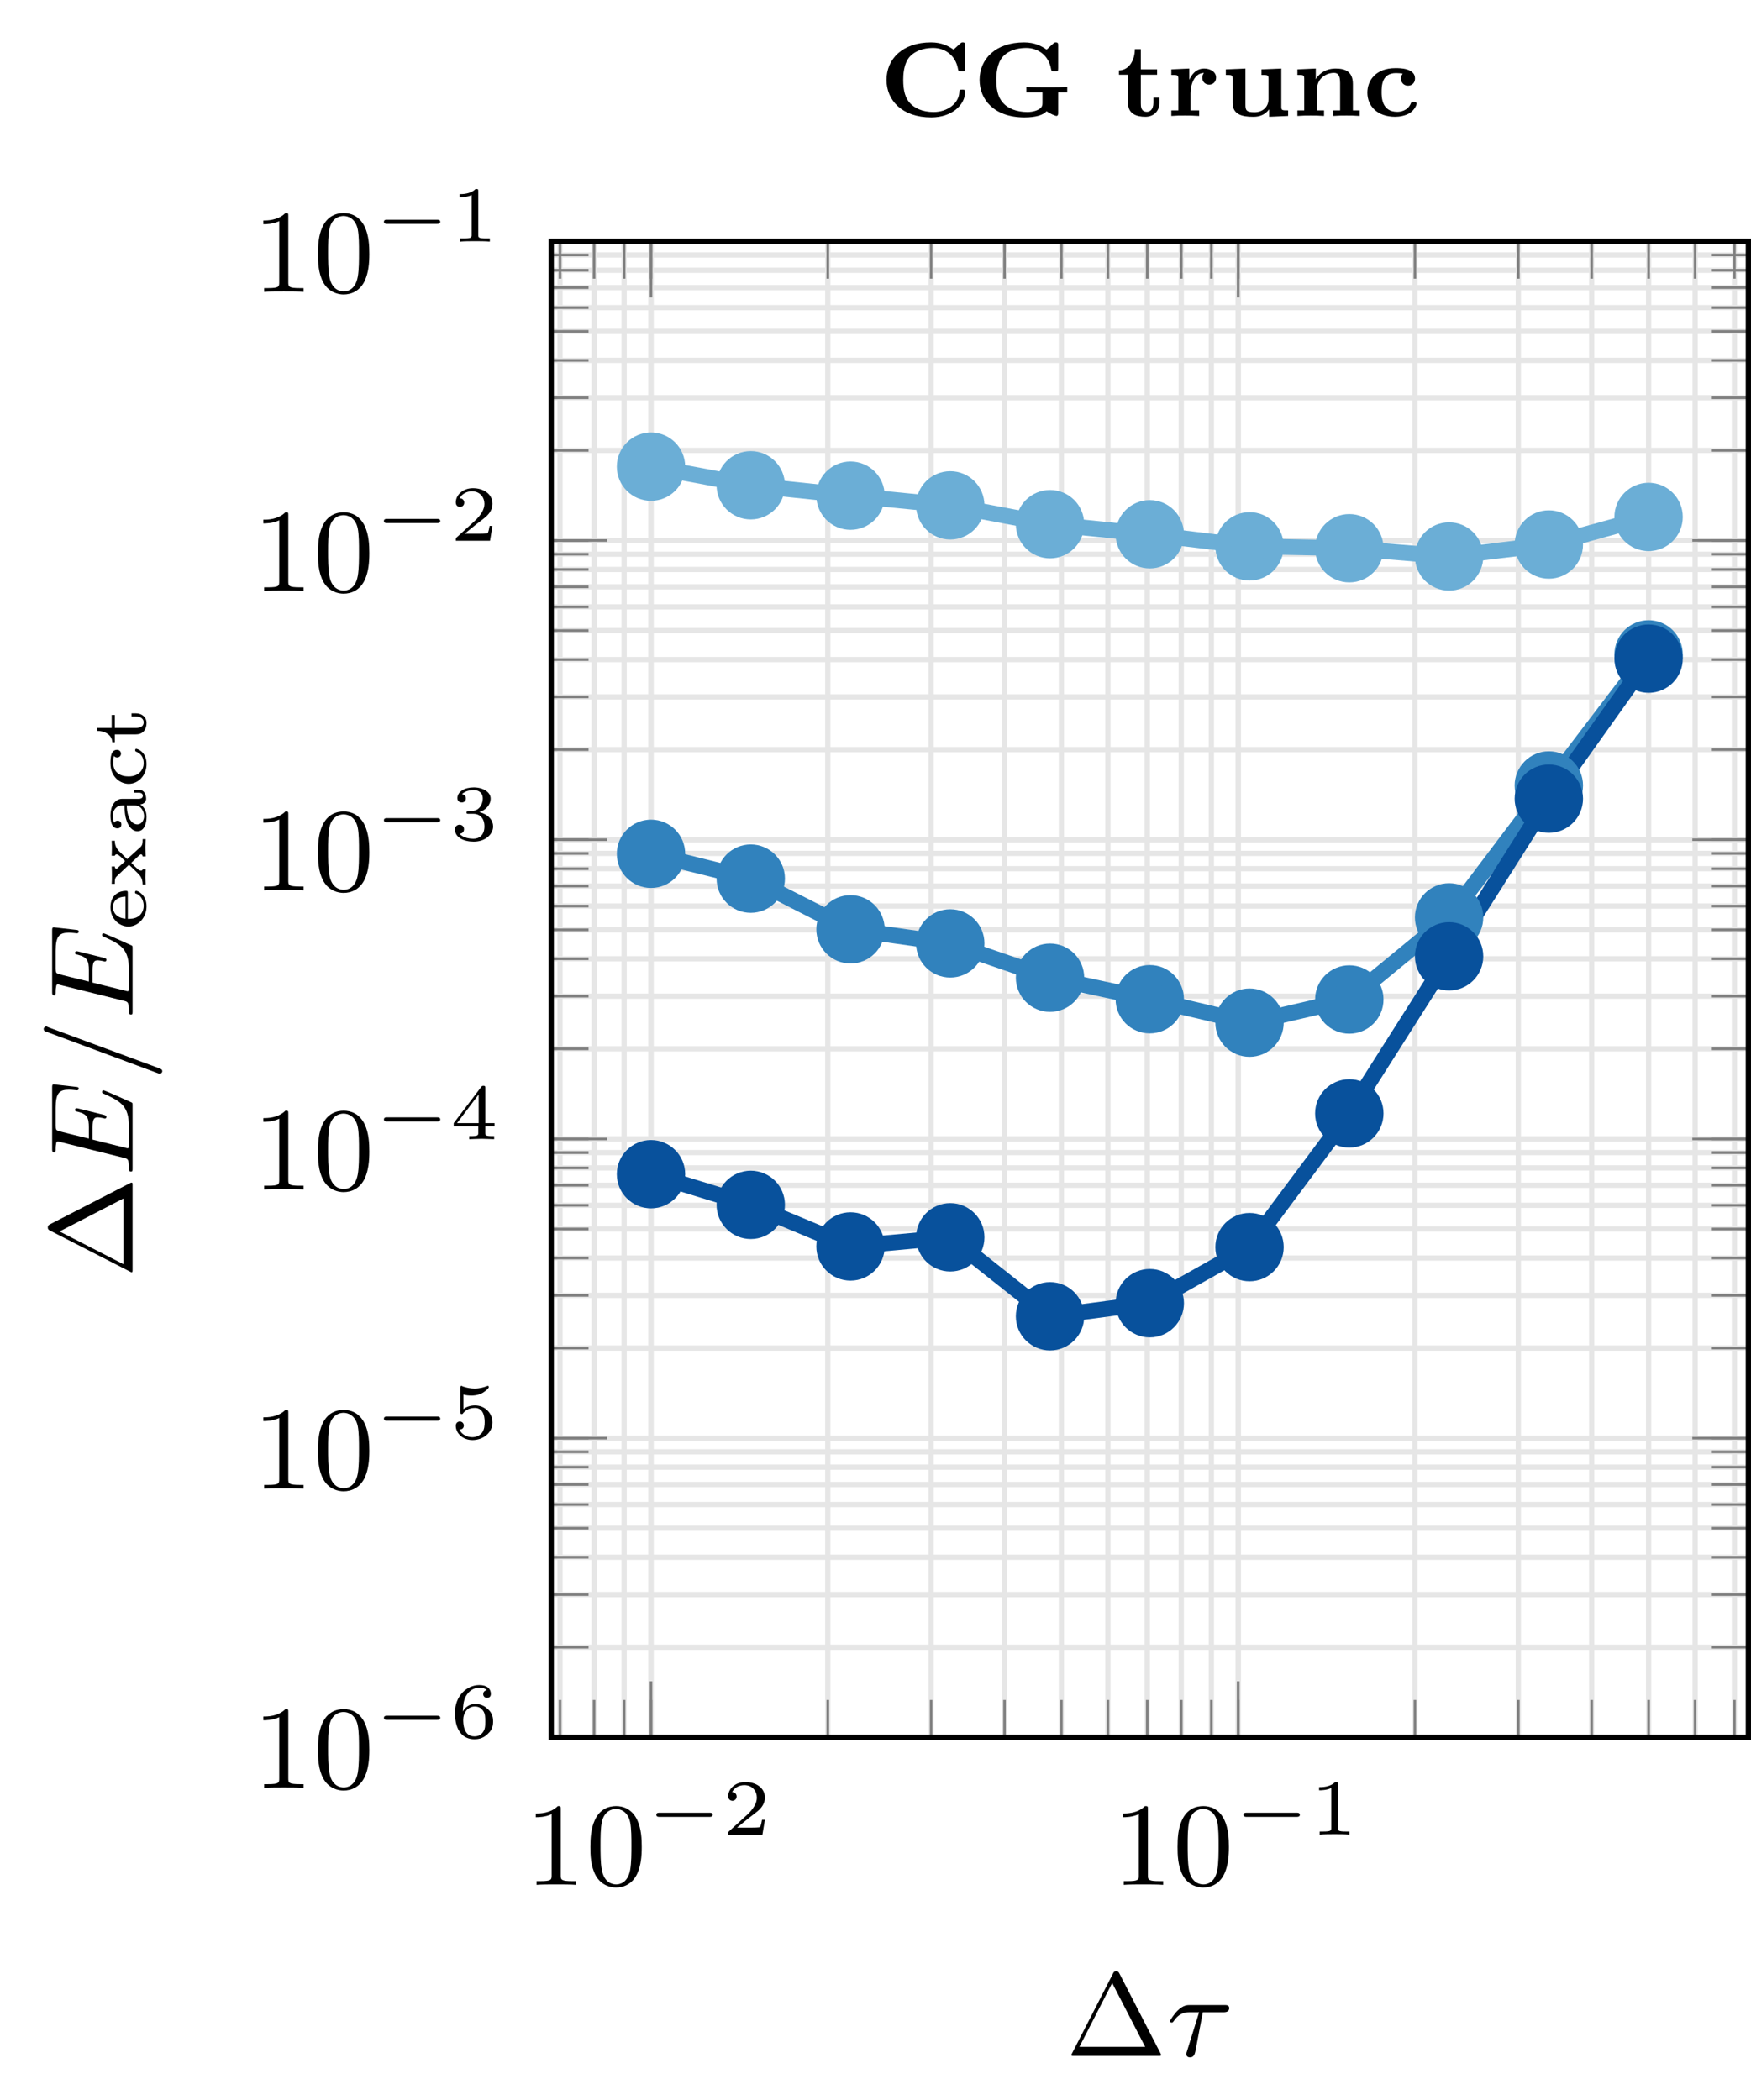 <?xml version="1.0" encoding="UTF-8"?>
<svg xmlns="http://www.w3.org/2000/svg" xmlns:xlink="http://www.w3.org/1999/xlink" width="132.677pt" height="159.142pt" viewBox="0 0 132.677 159.142" version="1.1">
<defs>
<g>
<symbol overflow="visible" id="glyph0-0">
<path style="stroke:none;" d=""/>
</symbol>
<symbol overflow="visible" id="glyph0-1">
<path style="stroke:none;" d="M 2.719 -5.734 C 2.719 -5.953 2.719 -5.969 2.5 -5.969 C 1.938 -5.406 1.109 -5.406 0.828 -5.406 L 0.828 -5.125 C 1 -5.125 1.547 -5.125 2.031 -5.359 L 2.031 -0.719 C 2.031 -0.391 2.016 -0.281 1.172 -0.281 L 0.891 -0.281 L 0.891 0 C 1.203 -0.031 2.016 -0.031 2.375 -0.031 C 2.75 -0.031 3.547 -0.031 3.875 0 L 3.875 -0.281 L 3.594 -0.281 C 2.75 -0.281 2.719 -0.391 2.719 -0.719 Z M 2.719 -5.734 "/>
</symbol>
<symbol overflow="visible" id="glyph0-2">
<path style="stroke:none;" d="M 4.25 -2.875 C 4.25 -3.469 4.219 -4.25 3.906 -4.922 C 3.5 -5.766 2.828 -5.969 2.312 -5.969 C 1.766 -5.969 1.078 -5.766 0.688 -4.891 C 0.406 -4.281 0.359 -3.547 0.359 -2.875 C 0.359 -2.281 0.375 -1.422 0.766 -0.703 C 1.188 0.047 1.891 0.203 2.297 0.203 C 2.875 0.203 3.547 -0.047 3.922 -0.875 C 4.188 -1.484 4.25 -2.156 4.25 -2.875 Z M 2.312 -0.031 C 2.031 -0.031 1.391 -0.156 1.219 -1.172 C 1.125 -1.688 1.125 -2.469 1.125 -2.984 C 1.125 -3.594 1.125 -4.297 1.234 -4.797 C 1.422 -5.594 1.984 -5.75 2.297 -5.75 C 2.641 -5.75 3.203 -5.562 3.375 -4.734 C 3.469 -4.25 3.469 -3.547 3.469 -2.984 C 3.469 -2.422 3.469 -1.672 3.375 -1.141 C 3.188 -0.109 2.531 -0.031 2.312 -0.031 Z M 2.312 -0.031 "/>
</symbol>
<symbol overflow="visible" id="glyph0-3">
<path style="stroke:none;" d="M 4.094 -6.219 C 4.016 -6.375 3.969 -6.422 3.828 -6.422 C 3.703 -6.422 3.656 -6.375 3.594 -6.25 L 0.5 -0.219 C 0.453 -0.141 0.438 -0.094 0.438 -0.078 C 0.438 0 0.5 0 0.641 0 L 7.016 0 C 7.172 0 7.234 0 7.234 -0.078 C 7.234 -0.094 7.234 -0.109 7.188 -0.203 Z M 3.531 -5.531 L 6.031 -0.688 L 1.047 -0.688 Z M 3.531 -5.531 "/>
</symbol>
<symbol overflow="visible" id="glyph1-0">
<path style="stroke:none;" d=""/>
</symbol>
<symbol overflow="visible" id="glyph1-1">
<path style="stroke:none;" d="M 4.766 -1.344 C 4.859 -1.344 5.016 -1.344 5.016 -1.5 C 5.016 -1.656 4.859 -1.656 4.766 -1.656 L 1 -1.656 C 0.891 -1.656 0.75 -1.656 0.75 -1.5 C 0.75 -1.344 0.891 -1.344 1 -1.344 Z M 4.766 -1.344 "/>
</symbol>
<symbol overflow="visible" id="glyph2-0">
<path style="stroke:none;" d=""/>
</symbol>
<symbol overflow="visible" id="glyph2-1">
<path style="stroke:none;" d="M 3.219 -1.125 L 3 -1.125 C 2.984 -1.031 2.922 -0.641 2.844 -0.578 C 2.797 -0.531 2.312 -0.531 2.219 -0.531 L 1.109 -0.531 L 1.875 -1.156 C 2.078 -1.328 2.609 -1.703 2.797 -1.891 C 2.969 -2.062 3.219 -2.375 3.219 -2.797 C 3.219 -3.547 2.547 -3.984 1.734 -3.984 C 0.969 -3.984 0.438 -3.469 0.438 -2.906 C 0.438 -2.609 0.688 -2.562 0.75 -2.562 C 0.906 -2.562 1.078 -2.672 1.078 -2.891 C 1.078 -3.016 1 -3.219 0.734 -3.219 C 0.875 -3.516 1.234 -3.75 1.656 -3.75 C 2.281 -3.75 2.609 -3.281 2.609 -2.797 C 2.609 -2.375 2.328 -1.938 1.922 -1.547 L 0.5 -0.25 C 0.438 -0.188 0.438 -0.188 0.438 0 L 3.031 0 Z M 3.219 -1.125 "/>
</symbol>
<symbol overflow="visible" id="glyph2-2">
<path style="stroke:none;" d="M 2.141 -3.797 C 2.141 -3.984 2.125 -3.984 1.938 -3.984 C 1.547 -3.594 0.938 -3.594 0.719 -3.594 L 0.719 -3.359 C 0.875 -3.359 1.281 -3.359 1.641 -3.531 L 1.641 -0.516 C 1.641 -0.312 1.641 -0.234 1.016 -0.234 L 0.766 -0.234 L 0.766 0 C 1.094 -0.031 1.562 -0.031 1.891 -0.031 C 2.219 -0.031 2.688 -0.031 3.016 0 L 3.016 -0.234 L 2.766 -0.234 C 2.141 -0.234 2.141 -0.312 2.141 -0.516 Z M 2.141 -3.797 "/>
</symbol>
<symbol overflow="visible" id="glyph2-3">
<path style="stroke:none;" d="M 0.969 -1.984 C 0.984 -2.281 1 -2.781 1.203 -3.141 C 1.469 -3.609 1.859 -3.781 2.219 -3.781 C 2.359 -3.781 2.641 -3.766 2.781 -3.594 C 2.562 -3.547 2.516 -3.406 2.516 -3.297 C 2.516 -3.141 2.625 -3.016 2.812 -3.016 C 2.984 -3.016 3.094 -3.125 3.094 -3.312 C 3.094 -3.688 2.828 -3.984 2.219 -3.984 C 1.281 -3.984 0.375 -3.172 0.375 -1.891 C 0.375 -0.438 1.047 0.125 1.844 0.125 C 2.078 0.125 2.484 0.094 2.844 -0.266 C 3.047 -0.453 3.266 -0.688 3.266 -1.219 C 3.266 -1.422 3.25 -1.812 2.891 -2.141 C 2.672 -2.344 2.406 -2.547 1.906 -2.547 C 1.484 -2.547 1.172 -2.328 0.969 -1.984 Z M 1.844 -0.094 C 1 -0.094 1 -1.125 1 -1.359 C 1 -1.859 1.328 -2.359 1.875 -2.359 C 2.188 -2.359 2.359 -2.234 2.5 -2.047 C 2.672 -1.812 2.672 -1.531 2.672 -1.219 C 2.672 -0.812 2.656 -0.609 2.453 -0.359 C 2.312 -0.188 2.125 -0.094 1.844 -0.094 Z M 1.844 -0.094 "/>
</symbol>
<symbol overflow="visible" id="glyph2-4">
<path style="stroke:none;" d="M 1.016 -3.328 C 1.219 -3.266 1.422 -3.25 1.625 -3.25 C 1.766 -3.25 2.094 -3.25 2.469 -3.453 C 2.578 -3.516 2.938 -3.766 2.938 -3.891 C 2.938 -3.969 2.891 -3.984 2.859 -3.984 C 2.844 -3.984 2.844 -3.984 2.766 -3.953 C 2.562 -3.875 2.25 -3.781 1.859 -3.781 C 1.562 -3.781 1.25 -3.844 0.969 -3.938 C 0.922 -3.969 0.891 -3.984 0.875 -3.984 C 0.781 -3.984 0.781 -3.906 0.781 -3.812 L 0.781 -2.016 C 0.781 -1.922 0.781 -1.844 0.891 -1.844 C 0.953 -1.844 0.969 -1.875 1 -1.922 C 1.156 -2.109 1.422 -2.312 1.891 -2.312 C 2.625 -2.312 2.625 -1.422 2.625 -1.234 C 2.625 -1 2.609 -0.656 2.406 -0.406 C 2.219 -0.188 1.938 -0.094 1.688 -0.094 C 1.281 -0.094 0.859 -0.312 0.719 -0.672 C 1.016 -0.672 1.047 -0.906 1.047 -0.969 C 1.047 -1.141 0.922 -1.281 0.734 -1.281 C 0.688 -1.281 0.438 -1.25 0.438 -0.953 C 0.438 -0.406 0.953 0.125 1.703 0.125 C 2.531 0.125 3.219 -0.453 3.219 -1.203 C 3.219 -1.891 2.672 -2.5 1.891 -2.5 C 1.516 -2.5 1.203 -2.375 1.016 -2.219 Z M 1.016 -3.328 "/>
</symbol>
<symbol overflow="visible" id="glyph2-5">
<path style="stroke:none;" d="M 3.375 -0.984 L 3.375 -1.219 L 2.672 -1.219 L 2.672 -3.859 C 2.672 -4 2.672 -4.047 2.531 -4.047 C 2.422 -4.047 2.406 -4.016 2.359 -3.953 L 0.281 -1.219 L 0.281 -0.984 L 2.141 -0.984 L 2.141 -0.5 C 2.141 -0.312 2.141 -0.234 1.641 -0.234 L 1.453 -0.234 L 1.453 0 C 1.578 0 2.141 -0.031 2.406 -0.031 C 2.672 -0.031 3.234 0 3.344 0 L 3.344 -0.234 L 3.172 -0.234 C 2.672 -0.234 2.672 -0.312 2.672 -0.5 L 2.672 -0.984 Z M 2.172 -3.391 L 2.172 -1.219 L 0.531 -1.219 Z M 2.172 -3.391 "/>
</symbol>
<symbol overflow="visible" id="glyph2-6">
<path style="stroke:none;" d="M 1.766 -1.984 C 2.266 -1.984 2.609 -1.641 2.609 -1.031 C 2.609 -0.375 2.219 -0.094 1.781 -0.094 C 1.609 -0.094 1 -0.125 0.734 -0.469 C 0.969 -0.5 1.062 -0.656 1.062 -0.812 C 1.062 -1.016 0.922 -1.156 0.719 -1.156 C 0.562 -1.156 0.375 -1.047 0.375 -0.797 C 0.375 -0.203 1.031 0.125 1.797 0.125 C 2.688 0.125 3.266 -0.438 3.266 -1.031 C 3.266 -1.469 2.938 -1.938 2.219 -2.109 C 2.703 -2.266 3.078 -2.656 3.078 -3.141 C 3.078 -3.625 2.516 -3.984 1.797 -3.984 C 1.094 -3.984 0.562 -3.656 0.562 -3.172 C 0.562 -2.906 0.766 -2.844 0.891 -2.844 C 1.047 -2.844 1.203 -2.938 1.203 -3.156 C 1.203 -3.344 1.078 -3.453 0.906 -3.469 C 1.188 -3.781 1.734 -3.781 1.797 -3.781 C 2.094 -3.781 2.484 -3.641 2.484 -3.141 C 2.484 -2.812 2.297 -2.234 1.688 -2.203 C 1.578 -2.203 1.422 -2.188 1.375 -2.188 C 1.312 -2.172 1.25 -2.172 1.25 -2.078 C 1.25 -1.984 1.312 -1.984 1.406 -1.984 Z M 1.766 -1.984 "/>
</symbol>
<symbol overflow="visible" id="glyph3-0">
<path style="stroke:none;" d=""/>
</symbol>
<symbol overflow="visible" id="glyph3-1">
<path style="stroke:none;" d="M 2.719 -3.312 L 4.266 -3.312 C 4.391 -3.312 4.719 -3.312 4.719 -3.625 C 4.719 -3.859 4.516 -3.859 4.344 -3.859 L 1.766 -3.859 C 1.547 -3.859 1.234 -3.859 0.812 -3.438 C 0.562 -3.203 0.234 -2.703 0.234 -2.641 C 0.234 -2.531 0.344 -2.531 0.375 -2.531 C 0.438 -2.531 0.453 -2.562 0.516 -2.641 C 0.953 -3.312 1.5 -3.312 1.672 -3.312 L 2.438 -3.312 L 1.516 -0.344 C 1.469 -0.203 1.469 -0.188 1.469 -0.141 C 1.469 -0.016 1.547 0.109 1.75 0.109 C 2.016 0.109 2.094 -0.109 2.141 -0.281 Z M 2.719 -3.312 "/>
</symbol>
<symbol overflow="visible" id="glyph4-0">
<path style="stroke:none;" d=""/>
</symbol>
<symbol overflow="visible" id="glyph4-1">
<path style="stroke:none;" d="M -6.219 -4.094 C -6.375 -4.016 -6.422 -3.969 -6.422 -3.828 C -6.422 -3.703 -6.375 -3.656 -6.25 -3.594 L -0.219 -0.5 C -0.141 -0.453 -0.094 -0.438 -0.078 -0.438 C 0 -0.438 0 -0.5 0 -0.641 L 0 -7.016 C 0 -7.172 0 -7.234 -0.078 -7.234 C -0.094 -7.234 -0.109 -7.234 -0.203 -7.188 Z M -5.531 -3.531 L -0.688 -6.031 L -0.688 -1.047 Z M -5.531 -3.531 "/>
</symbol>
<symbol overflow="visible" id="glyph5-0">
<path style="stroke:none;" d=""/>
</symbol>
<symbol overflow="visible" id="glyph5-1">
<path style="stroke:none;" d="M -3.031 -2.812 L -3.031 -3.734 C -3.031 -4.375 -2.922 -4.5 -2.625 -4.5 C -2.562 -4.5 -2.375 -4.469 -2.219 -4.438 C -2.172 -4.422 -2.125 -4.406 -2.094 -4.406 C -2.094 -4.406 -1.984 -4.406 -1.984 -4.531 C -1.984 -4.641 -2.047 -4.641 -2.172 -4.688 L -4.062 -5.156 C -4.188 -5.188 -4.203 -5.188 -4.25 -5.188 C -4.312 -5.188 -4.359 -5.141 -4.359 -5.062 C -4.359 -4.969 -4.312 -4.953 -4.141 -4.922 C -3.422 -4.734 -3.312 -4.453 -3.312 -3.734 L -3.312 -2.891 C -3.859 -3.016 -5.562 -3.438 -5.672 -3.484 C -5.797 -3.547 -5.828 -3.609 -5.828 -3.906 L -5.828 -5.219 C -5.828 -6.344 -5.547 -6.594 -4.828 -6.594 C -4.547 -6.594 -4.281 -6.547 -4.219 -6.547 C -4.141 -6.547 -4.078 -6.594 -4.078 -6.672 C -4.078 -6.781 -4.141 -6.797 -4.312 -6.812 L -5.969 -7 C -6.094 -7 -6.094 -6.906 -6.094 -6.734 L -6.094 -2.109 C -6.094 -1.953 -6.094 -1.844 -5.938 -1.844 C -5.828 -1.844 -5.828 -1.938 -5.828 -2.125 C -5.828 -2.156 -5.828 -2.328 -5.797 -2.469 C -5.781 -2.656 -5.734 -2.672 -5.656 -2.672 C -5.625 -2.672 -5.609 -2.672 -5.453 -2.625 L -0.688 -1.438 C -0.359 -1.359 -0.281 -1.344 -0.281 -0.656 C -0.281 -0.5 -0.281 -0.391 -0.109 -0.391 C 0 -0.391 0 -0.484 0 -0.641 L 0 -5.375 C 0 -5.547 0 -5.562 -0.031 -5.594 C -0.047 -5.609 -0.047 -5.625 -0.172 -5.672 C -0.406 -5.781 -2.109 -6.547 -2.203 -6.547 C -2.266 -6.547 -2.312 -6.5 -2.312 -6.422 C -2.312 -6.344 -2.312 -6.344 -2.094 -6.25 C -0.844 -5.688 -0.281 -5.312 -0.281 -3.828 L -0.281 -2.453 C -0.281 -2.328 -0.281 -2.312 -0.281 -2.281 C -0.297 -2.188 -0.312 -2.156 -0.375 -2.156 C -0.391 -2.156 -0.406 -2.156 -0.578 -2.203 Z M -3.031 -2.812 "/>
</symbol>
<symbol overflow="visible" id="glyph5-2">
<path style="stroke:none;" d="M -6.375 -4.031 C -6.5 -4.094 -6.516 -4.094 -6.531 -4.094 C -6.641 -4.094 -6.734 -4 -6.734 -3.906 C -6.734 -3.781 -6.656 -3.734 -6.641 -3.734 L 1.891 -0.562 C 2.016 -0.516 2.031 -0.516 2.047 -0.516 C 2.156 -0.516 2.25 -0.594 2.25 -0.703 C 2.25 -0.797 2.203 -0.859 2.031 -0.922 Z M -6.375 -4.031 "/>
</symbol>
<symbol overflow="visible" id="glyph6-0">
<path style="stroke:none;" d=""/>
</symbol>
<symbol overflow="visible" id="glyph6-1">
<path style="stroke:none;" d="M -1.359 -2.812 C -1.359 -2.938 -1.359 -2.984 -1.5 -2.984 C -1.953 -2.984 -2.672 -2.734 -2.672 -1.734 C -2.672 -0.891 -2.031 -0.281 -1.312 -0.281 C -0.562 -0.281 0.062 -0.969 0.062 -1.812 C 0.062 -2.688 -0.594 -2.984 -0.719 -2.984 C -0.75 -2.984 -0.812 -2.969 -0.812 -2.875 C -0.812 -2.797 -0.781 -2.781 -0.703 -2.766 C -0.266 -2.578 -0.156 -2.125 -0.156 -1.859 C -0.156 -1.531 -0.297 -1.25 -0.516 -1.078 C -0.797 -0.859 -1.188 -0.859 -1.359 -0.859 Z M -1.531 -0.875 C -2.328 -0.938 -2.484 -1.484 -2.484 -1.734 C -2.484 -2.5 -1.703 -2.547 -1.531 -2.547 Z M -1.531 -0.875 "/>
</symbol>
<symbol overflow="visible" id="glyph6-2">
<path style="stroke:none;" d="M -1.406 -2.125 L -2.016 -2.719 C -2.328 -3.031 -2.344 -3.359 -2.344 -3.516 L -2.578 -3.516 C -2.578 -3.438 -2.562 -3.172 -2.562 -2.984 C -2.562 -2.766 -2.578 -2.406 -2.578 -2.375 L -2.344 -2.375 C -2.328 -2.438 -2.281 -2.484 -2.219 -2.484 C -2.109 -2.484 -2.062 -2.438 -1.859 -2.266 L -1.562 -1.969 L -2.125 -1.453 C -2.172 -1.406 -2.188 -1.391 -2.219 -1.391 C -2.312 -1.391 -2.344 -1.484 -2.344 -1.562 L -2.578 -1.562 C -2.562 -1.406 -2.562 -1 -2.562 -0.859 C -2.562 -0.734 -2.562 -0.375 -2.578 -0.25 L -2.344 -0.25 C -2.344 -0.594 -2.328 -0.703 -2.172 -0.844 L -1.328 -1.641 C -1.281 -1.672 -1.281 -1.688 -1.266 -1.688 C -1.25 -1.688 -0.688 -1.141 -0.625 -1.078 C -0.469 -0.922 -0.234 -0.703 -0.234 -0.203 L 0 -0.203 C 0 -0.281 -0.031 -0.547 -0.031 -0.734 C -0.031 -0.828 -0.016 -1.234 0 -1.359 L -0.234 -1.359 C -0.234 -1.281 -0.281 -1.25 -0.359 -1.25 C -0.469 -1.25 -0.547 -1.312 -0.578 -1.344 C -0.766 -1.5 -0.938 -1.672 -1.094 -1.844 L -0.531 -2.375 C -0.391 -2.484 -0.391 -2.484 -0.359 -2.484 C -0.297 -2.484 -0.234 -2.438 -0.234 -2.328 L 0 -2.328 C -0.016 -2.531 -0.031 -2.984 -0.031 -3.031 C -0.031 -3.25 0 -3.562 0 -3.641 L -0.234 -3.641 C -0.234 -3.344 -0.234 -3.188 -0.406 -3.031 Z M -1.406 -2.125 "/>
</symbol>
<symbol overflow="visible" id="glyph6-3">
<path style="stroke:none;" d="M -1.781 -2.844 C -2.344 -2.844 -2.672 -2.281 -2.672 -1.609 C -2.672 -1.312 -2.641 -0.609 -2.141 -0.609 C -1.969 -0.609 -1.844 -0.719 -1.844 -0.906 C -1.844 -1.078 -1.969 -1.188 -2.125 -1.188 C -2.234 -1.188 -2.344 -1.141 -2.391 -1.031 C -2.484 -1.234 -2.484 -1.531 -2.484 -1.594 C -2.484 -2.016 -2.219 -2.344 -1.766 -2.344 L -1.609 -2.344 C -1.609 -2.078 -1.594 -1.594 -1.438 -1.156 C -1.297 -0.766 -1.031 -0.391 -0.625 -0.391 C -0.094 -0.391 0.062 -1.016 0.062 -1.484 C 0.062 -1.984 -0.188 -2.281 -0.422 -2.422 C -0.109 -2.453 0.031 -2.656 0.031 -2.859 C 0.031 -2.891 0.031 -3.531 -0.531 -3.531 L -0.875 -3.531 L -0.875 -3.312 L -0.547 -3.312 C -0.484 -3.312 -0.219 -3.312 -0.219 -3.078 C -0.219 -2.844 -0.484 -2.844 -0.547 -2.844 Z M -0.844 -2.344 C -0.234 -2.344 -0.125 -1.734 -0.125 -1.531 C -0.125 -1.219 -0.328 -0.906 -0.625 -0.906 C -0.969 -0.906 -1.406 -1.234 -1.438 -2.344 Z M -0.844 -2.344 "/>
</symbol>
<symbol overflow="visible" id="glyph6-4">
<path style="stroke:none;" d="M -2.406 -2.453 C -2.375 -2.391 -2.297 -2.328 -2.172 -2.328 C -2.016 -2.328 -1.875 -2.438 -1.875 -2.609 C -1.875 -2.797 -2.016 -2.906 -2.172 -2.906 C -2.656 -2.906 -2.672 -2.281 -2.672 -1.891 C -2.672 -0.797 -1.875 -0.328 -1.297 -0.328 C -0.547 -0.328 0.062 -0.984 0.062 -1.828 C 0.062 -2.781 -0.656 -2.984 -0.719 -2.984 C -0.797 -2.984 -0.797 -2.891 -0.797 -2.875 C -0.797 -2.797 -0.766 -2.781 -0.719 -2.766 C -0.625 -2.719 -0.453 -2.656 -0.312 -2.453 C -0.219 -2.328 -0.156 -2.125 -0.156 -1.891 C -0.156 -1.438 -0.484 -0.891 -1.297 -0.891 C -1.562 -0.891 -1.891 -0.938 -2.141 -1.156 C -2.453 -1.422 -2.453 -1.734 -2.453 -1.922 C -2.453 -2.094 -2.453 -2.297 -2.406 -2.453 Z M -2.406 -2.453 "/>
</symbol>
<symbol overflow="visible" id="glyph6-5">
<path style="stroke:none;" d="M -2.344 -1.297 L -2.344 -2.281 L -2.578 -2.281 L -2.578 -1.297 L -3.688 -1.297 L -3.688 -1.078 C -3.141 -1.078 -2.562 -0.812 -2.531 -0.219 L -2.344 -0.219 L -2.344 -0.812 L -0.75 -0.812 C -0.125 -0.812 0.062 -1.281 0.062 -1.688 C 0.062 -2.094 -0.266 -2.406 -0.75 -2.406 L -1.078 -2.406 L -1.078 -2.172 L -0.766 -2.172 C -0.344 -2.172 -0.156 -1.953 -0.156 -1.734 C -0.156 -1.297 -0.641 -1.297 -0.75 -1.297 Z M -2.344 -1.297 "/>
</symbol>
<symbol overflow="visible" id="glyph7-0">
<path style="stroke:none;" d=""/>
</symbol>
<symbol overflow="visible" id="glyph7-1">
<path style="stroke:none;" d="M 6.5 -5.328 C 6.5 -5.484 6.5 -5.578 6.328 -5.578 C 6.25 -5.578 6.234 -5.578 6.141 -5.5 L 5.625 -5.031 C 5.266 -5.281 4.75 -5.578 3.922 -5.578 C 1.75 -5.578 0.547 -4.312 0.547 -2.734 C 0.547 -1.172 1.734 0.109 3.938 0.109 C 5.5 0.109 6.5 -0.844 6.5 -1.812 C 6.5 -2 6.422 -2 6.281 -2 C 6.078 -2 6.062 -1.969 6.062 -1.766 C 6 -0.938 5.156 -0.297 4.109 -0.297 C 3.234 -0.297 2.641 -0.625 2.328 -0.969 C 1.969 -1.359 1.812 -1.906 1.812 -2.734 C 1.812 -3.078 1.828 -3.953 2.312 -4.5 C 2.891 -5.109 3.719 -5.156 4.094 -5.156 C 4.906 -5.156 5.781 -4.656 5.969 -3.531 C 6 -3.375 6.062 -3.375 6.234 -3.375 C 6.469 -3.375 6.5 -3.375 6.5 -3.625 Z M 6.5 -5.328 "/>
</symbol>
<symbol overflow="visible" id="glyph7-2">
<path style="stroke:none;" d="M 6.5 -1.781 L 7.188 -1.781 L 7.188 -2.203 C 6.594 -2.172 6.469 -2.172 5.766 -2.172 C 5.406 -2.172 4.406 -2.172 4.094 -2.203 L 4.094 -1.781 L 5.312 -1.781 L 5.312 -1 C 5.312 -0.844 5.312 -0.609 4.938 -0.453 C 4.641 -0.312 4.312 -0.297 4.172 -0.297 C 3.297 -0.297 2.703 -0.609 2.406 -0.906 C 2.062 -1.25 1.812 -1.719 1.812 -2.734 C 1.812 -3.109 1.844 -3.969 2.312 -4.5 C 2.891 -5.109 3.719 -5.156 4.094 -5.156 C 4.906 -5.156 5.781 -4.656 5.969 -3.531 C 6 -3.375 6.062 -3.375 6.234 -3.375 C 6.469 -3.375 6.5 -3.375 6.5 -3.625 L 6.5 -5.328 C 6.5 -5.484 6.5 -5.578 6.328 -5.578 C 6.25 -5.578 6.234 -5.578 6.141 -5.5 L 5.625 -5.031 C 5.266 -5.281 4.75 -5.578 3.922 -5.578 C 1.75 -5.578 0.547 -4.312 0.547 -2.734 C 0.547 -1.25 1.641 0.109 3.953 0.109 C 4.797 0.109 5.359 -0.062 5.625 -0.359 C 5.844 -0.188 6.297 0 6.359 0 C 6.5 0 6.5 -0.141 6.5 -0.25 Z M 6.5 -1.781 "/>
</symbol>
<symbol overflow="visible" id="glyph7-3">
<path style="stroke:none;" d="M 1.844 -3.125 L 3.078 -3.125 L 3.078 -3.531 L 1.844 -3.531 L 1.844 -5.062 L 1.391 -5.062 C 1.391 -4.266 0.984 -3.469 0.188 -3.453 L 0.188 -3.125 L 0.875 -3.125 L 0.875 -0.984 C 0.875 -0.156 1.516 0.062 2.188 0.062 C 2.797 0.062 3.25 -0.344 3.25 -0.984 L 3.25 -1.391 L 2.797 -1.391 L 2.797 -1 C 2.797 -0.453 2.5 -0.312 2.312 -0.312 C 1.844 -0.312 1.844 -0.734 1.844 -0.953 Z M 1.844 -3.125 "/>
</symbol>
<symbol overflow="visible" id="glyph7-4">
<path style="stroke:none;" d="M 1.812 -1.703 C 1.812 -2.328 2.062 -3.234 2.828 -3.266 C 2.828 -3.25 2.703 -3.125 2.703 -2.906 C 2.703 -2.578 2.938 -2.375 3.234 -2.375 C 3.516 -2.375 3.75 -2.594 3.75 -2.906 C 3.75 -3.344 3.312 -3.594 2.844 -3.594 C 2.172 -3.594 1.844 -3.031 1.719 -2.734 L 1.719 -3.594 L 0.359 -3.531 L 0.359 -3.109 C 0.844 -3.109 0.891 -3.109 0.891 -2.812 L 0.891 -0.422 L 0.359 -0.422 L 0.359 0 C 0.828 -0.031 0.906 -0.031 1.391 -0.031 C 1.844 -0.031 1.859 -0.031 2.469 0 L 2.469 -0.422 L 1.812 -0.422 Z M 1.812 -1.703 "/>
</symbol>
<symbol overflow="visible" id="glyph7-5">
<path style="stroke:none;" d="M 3.156 -3.531 L 3.156 -3.109 C 3.625 -3.109 3.688 -3.109 3.688 -2.812 L 3.688 -1.297 C 3.688 -0.688 3.266 -0.281 2.609 -0.281 C 1.969 -0.281 1.938 -0.469 1.938 -0.875 L 1.938 -3.594 L 0.453 -3.531 L 0.453 -3.109 C 0.922 -3.109 0.969 -3.109 0.969 -2.812 L 0.969 -0.984 C 0.969 -0.094 1.719 0.062 2.5 0.062 C 2.766 0.062 3.297 0.062 3.734 -0.5 L 3.734 0.062 L 5.172 0 L 5.172 -0.422 C 4.703 -0.422 4.656 -0.422 4.656 -0.719 L 4.656 -3.594 Z M 3.156 -3.531 "/>
</symbol>
<symbol overflow="visible" id="glyph7-6">
<path style="stroke:none;" d="M 4.656 -2.422 C 4.656 -3.391 4.047 -3.594 3.344 -3.594 C 2.375 -3.594 1.938 -2.953 1.844 -2.781 L 1.844 -3.594 L 0.453 -3.531 L 0.453 -3.109 C 0.922 -3.109 0.969 -3.109 0.969 -2.812 L 0.969 -0.422 L 0.453 -0.422 L 0.453 0 C 0.875 -0.031 1.156 -0.031 1.453 -0.031 C 1.766 -0.031 2.047 -0.031 2.469 0 L 2.469 -0.422 L 1.938 -0.422 L 1.938 -2.016 C 1.938 -2.906 2.703 -3.266 3.219 -3.266 C 3.5 -3.266 3.688 -3.125 3.688 -2.5 L 3.688 -0.422 L 3.156 -0.422 L 3.156 0 C 3.578 -0.031 3.859 -0.031 4.172 -0.031 C 4.484 -0.031 4.75 -0.031 5.172 0 L 5.172 -0.422 L 4.656 -0.422 Z M 4.656 -2.422 "/>
</symbol>
<symbol overflow="visible" id="glyph7-7">
<path style="stroke:none;" d="M 4.062 -0.922 C 4.062 -1.062 3.922 -1.062 3.828 -1.062 C 3.688 -1.062 3.656 -1.062 3.609 -0.922 C 3.375 -0.391 2.844 -0.312 2.594 -0.312 C 1.406 -0.312 1.406 -1.453 1.406 -1.797 C 1.406 -2.281 1.422 -3.25 2.5 -3.25 C 2.547 -3.25 3 -3.234 3 -3.203 C 3 -3.203 2.984 -3.172 2.969 -3.156 C 2.906 -3.062 2.875 -2.938 2.875 -2.828 C 2.875 -2.516 3.109 -2.297 3.406 -2.297 C 3.703 -2.297 3.938 -2.5 3.938 -2.844 C 3.938 -3.625 2.781 -3.625 2.469 -3.625 C 0.938 -3.625 0.328 -2.672 0.328 -1.766 C 0.328 -0.781 1.047 0.062 2.438 0.062 C 2.781 0.062 3.188 -0.016 3.516 -0.203 C 3.938 -0.469 4.062 -0.875 4.062 -0.922 Z M 4.062 -0.922 "/>
</symbol>
</g>
<clipPath id="clip1">
  <path d="M 41 19 L 132.676 19 L 132.676 132 L 41 132 Z M 41 19 "/>
</clipPath>
<clipPath id="clip2">
  <path d="M 41 18 L 132.676 18 L 132.676 132 L 41 132 Z M 41 18 "/>
</clipPath>
<clipPath id="clip3">
  <path d="M 41 19 L 132.676 19 L 132.676 132 L 41 132 Z M 41 19 "/>
</clipPath>
<clipPath id="clip4">
  <path d="M 41 18 L 132.676 18 L 132.676 132 L 41 132 Z M 41 18 "/>
</clipPath>
<clipPath id="clip5">
  <path d="M 41.77 18.285 L 132.477 18.285 L 132.477 60 L 41.77 60 Z M 41.77 18.285 "/>
</clipPath>
<clipPath id="clip6">
  <path d="M 41.77 32 L 132.477 32 L 132.477 95 L 41.77 95 Z M 41.77 32 "/>
</clipPath>
<clipPath id="clip7">
  <path d="M 41.77 33 L 132.477 33 L 132.477 117 L 41.77 117 Z M 41.77 33 "/>
</clipPath>
<clipPath id="clip8">
  <path d="M 106 20 L 132.676 20 L 132.676 59 L 106 59 Z M 106 20 "/>
</clipPath>
<clipPath id="clip9">
  <path d="M 98 22 L 132.676 22 L 132.676 61 L 98 61 Z M 98 22 "/>
</clipPath>
<clipPath id="clip10">
  <path d="M 106 30 L 132.676 30 L 132.676 69 L 106 69 Z M 106 30 "/>
</clipPath>
<clipPath id="clip11">
  <path d="M 98 40 L 132.676 40 L 132.676 79 L 98 79 Z M 98 40 "/>
</clipPath>
<clipPath id="clip12">
  <path d="M 106 31 L 132.676 31 L 132.676 69 L 106 69 Z M 106 31 "/>
</clipPath>
<clipPath id="clip13">
  <path d="M 98 41 L 132.676 41 L 132.676 80 L 98 80 Z M 98 41 "/>
</clipPath>
</defs>
<g id="surface1">
<path style="fill:none;stroke-width:0.399;stroke-linecap:butt;stroke-linejoin:miter;stroke:rgb(89.999%,89.999%,89.999%);stroke-opacity:1;stroke-miterlimit:10;" d="M -95.878 -136.067 L -95.878 -22.676 M -93.296 -136.067 L -93.296 -22.676 M -91.019 -136.067 L -91.019 -22.676 M -88.984 -136.067 L -88.984 -22.676 M -75.589 -136.067 L -75.589 -22.676 M -67.757 -136.067 L -67.757 -22.676 M -62.199 -136.067 L -62.199 -22.676 M -57.886 -136.067 L -57.886 -22.676 M -54.363 -136.067 L -54.363 -22.676 M -51.382 -136.067 L -51.382 -22.676 M -48.804 -136.067 L -48.804 -22.676 M -46.527 -136.067 L -46.527 -22.676 M -44.492 -136.067 L -44.492 -22.676 M -31.097 -136.067 L -31.097 -22.676 M -23.265 -136.067 L -23.265 -22.676 M -17.707 -136.067 L -17.707 -22.676 M -13.394 -136.067 L -13.394 -22.676 M -9.871 -136.067 L -9.871 -22.676 M -6.89 -136.067 L -6.89 -22.676 " transform="matrix(1,0,0,-1,138.312,-4.391)"/>
<path style="fill:none;stroke-width:0.399;stroke-linecap:butt;stroke-linejoin:miter;stroke:rgb(89.999%,89.999%,89.999%);stroke-opacity:1;stroke-miterlimit:10;" d="M -88.984 -136.067 L -88.984 -22.676 M -44.492 -136.067 L -44.492 -22.676 " transform="matrix(1,0,0,-1,138.312,-4.391)"/>
<g clip-path="url(#clip1)" clip-rule="nonzero">
<path style="fill:none;stroke-width:0.399;stroke-linecap:butt;stroke-linejoin:miter;stroke:rgb(89.999%,89.999%,89.999%);stroke-opacity:1;stroke-miterlimit:10;" d="M -96.542 -136.067 L -5.835 -136.067 M -96.542 -129.239 L -5.835 -129.239 M -96.542 -125.246 L -5.835 -125.246 M -96.542 -122.414 L -5.835 -122.414 M -96.542 -120.215 L -5.835 -120.215 M -96.542 -118.418 L -5.835 -118.418 M -96.542 -116.903 L -5.835 -116.903 M -96.542 -115.586 L -5.835 -115.586 M -96.542 -114.426 L -5.835 -114.426 M -96.542 -113.387 L -5.835 -113.387 M -96.542 -106.563 L -5.835 -106.563 M -96.542 -102.567 L -5.835 -102.567 M -96.542 -99.735 L -5.835 -99.735 M -96.542 -97.536 L -5.835 -97.536 M -96.542 -95.743 L -5.835 -95.743 M -96.542 -94.223 L -5.835 -94.223 M -96.542 -92.907 L -5.835 -92.907 M -96.542 -91.746 L -5.835 -91.746 M -96.542 -90.711 L -5.835 -90.711 M -96.542 -83.883 L -5.835 -83.883 M -96.542 -79.891 L -5.835 -79.891 M -96.542 -77.059 L -5.835 -77.059 M -96.542 -74.86 L -5.835 -74.86 M -96.542 -73.063 L -5.835 -73.063 M -96.542 -71.547 L -5.835 -71.547 M -96.542 -70.231 L -5.835 -70.231 M -96.542 -69.071 L -5.835 -69.071 M -96.542 -68.032 L -5.835 -68.032 M -96.542 -61.207 L -5.835 -61.207 M -96.542 -57.211 L -5.835 -57.211 M -96.542 -54.379 L -5.835 -54.379 M -96.542 -52.18 L -5.835 -52.18 M -96.542 -50.387 L -5.835 -50.387 M -96.542 -48.868 L -5.835 -48.868 M -96.542 -47.551 L -5.835 -47.551 M -96.542 -46.395 L -5.835 -46.395 M -96.542 -45.356 L -5.835 -45.356 M -96.542 -38.528 L -5.835 -38.528 M -96.542 -34.536 L -5.835 -34.536 M -96.542 -31.703 L -5.835 -31.703 M -96.542 -29.504 L -5.835 -29.504 M -96.542 -27.707 L -5.835 -27.707 M -96.542 -26.192 L -5.835 -26.192 M -96.542 -24.875 L -5.835 -24.875 M -96.542 -23.715 L -5.835 -23.715 " transform="matrix(1,0,0,-1,138.312,-4.391)"/>
</g>
<g clip-path="url(#clip2)" clip-rule="nonzero">
<path style="fill:none;stroke-width:0.399;stroke-linecap:butt;stroke-linejoin:miter;stroke:rgb(89.999%,89.999%,89.999%);stroke-opacity:1;stroke-miterlimit:10;" d="M -96.542 -136.067 L -5.835 -136.067 M -96.542 -113.387 L -5.835 -113.387 M -96.542 -90.711 L -5.835 -90.711 M -96.542 -68.032 L -5.835 -68.032 M -96.542 -45.356 L -5.835 -45.356 M -96.542 -22.676 L -5.835 -22.676 " transform="matrix(1,0,0,-1,138.312,-4.391)"/>
</g>
<path style="fill:none;stroke-width:0.199;stroke-linecap:butt;stroke-linejoin:miter;stroke:rgb(50%,50%,50%);stroke-opacity:1;stroke-miterlimit:10;" d="M -95.878 -136.067 L -95.878 -133.231 M -93.296 -136.067 L -93.296 -133.231 M -91.019 -136.067 L -91.019 -133.231 M -88.984 -136.067 L -88.984 -133.231 M -75.589 -136.067 L -75.589 -133.231 M -67.757 -136.067 L -67.757 -133.231 M -62.199 -136.067 L -62.199 -133.231 M -57.886 -136.067 L -57.886 -133.231 M -54.363 -136.067 L -54.363 -133.231 M -51.382 -136.067 L -51.382 -133.231 M -48.804 -136.067 L -48.804 -133.231 M -46.527 -136.067 L -46.527 -133.231 M -44.492 -136.067 L -44.492 -133.231 M -31.097 -136.067 L -31.097 -133.231 M -23.265 -136.067 L -23.265 -133.231 M -17.707 -136.067 L -17.707 -133.231 M -13.394 -136.067 L -13.394 -133.231 M -9.871 -136.067 L -9.871 -133.231 M -6.89 -136.067 L -6.89 -133.231 M -95.878 -22.676 L -95.878 -25.512 M -93.296 -22.676 L -93.296 -25.512 M -91.019 -22.676 L -91.019 -25.512 M -88.984 -22.676 L -88.984 -25.512 M -75.589 -22.676 L -75.589 -25.512 M -67.757 -22.676 L -67.757 -25.512 M -62.199 -22.676 L -62.199 -25.512 M -57.886 -22.676 L -57.886 -25.512 M -54.363 -22.676 L -54.363 -25.512 M -51.382 -22.676 L -51.382 -25.512 M -48.804 -22.676 L -48.804 -25.512 M -46.527 -22.676 L -46.527 -25.512 M -44.492 -22.676 L -44.492 -25.512 M -31.097 -22.676 L -31.097 -25.512 M -23.265 -22.676 L -23.265 -25.512 M -17.707 -22.676 L -17.707 -25.512 M -13.394 -22.676 L -13.394 -25.512 M -9.871 -22.676 L -9.871 -25.512 M -6.89 -22.676 L -6.89 -25.512 " transform="matrix(1,0,0,-1,138.312,-4.391)"/>
<path style="fill:none;stroke-width:0.199;stroke-linecap:butt;stroke-linejoin:miter;stroke:rgb(50%,50%,50%);stroke-opacity:1;stroke-miterlimit:10;" d="M -88.984 -136.067 L -88.984 -131.817 M -44.492 -136.067 L -44.492 -131.817 M -88.984 -22.676 L -88.984 -26.926 M -44.492 -22.676 L -44.492 -26.926 " transform="matrix(1,0,0,-1,138.312,-4.391)"/>
<g clip-path="url(#clip3)" clip-rule="nonzero">
<path style="fill:none;stroke-width:0.199;stroke-linecap:butt;stroke-linejoin:miter;stroke:rgb(50%,50%,50%);stroke-opacity:1;stroke-miterlimit:10;" d="M -96.542 -136.067 L -93.714 -136.067 M -96.542 -129.239 L -93.714 -129.239 M -96.542 -125.246 L -93.714 -125.246 M -96.542 -122.414 L -93.714 -122.414 M -96.542 -120.215 L -93.714 -120.215 M -96.542 -118.418 L -93.714 -118.418 M -96.542 -116.903 L -93.714 -116.903 M -96.542 -115.586 L -93.714 -115.586 M -96.542 -114.426 L -93.714 -114.426 M -96.542 -113.387 L -93.714 -113.387 M -96.542 -106.563 L -93.714 -106.563 M -96.542 -102.567 L -93.714 -102.567 M -96.542 -99.735 L -93.714 -99.735 M -96.542 -97.536 L -93.714 -97.536 M -96.542 -95.743 L -93.714 -95.743 M -96.542 -94.223 L -93.714 -94.223 M -96.542 -92.907 L -93.714 -92.907 M -96.542 -91.746 L -93.714 -91.746 M -96.542 -90.711 L -93.714 -90.711 M -96.542 -83.883 L -93.714 -83.883 M -96.542 -79.891 L -93.714 -79.891 M -96.542 -77.059 L -93.714 -77.059 M -96.542 -74.86 L -93.714 -74.86 M -96.542 -73.063 L -93.714 -73.063 M -96.542 -71.547 L -93.714 -71.547 M -96.542 -70.231 L -93.714 -70.231 M -96.542 -69.071 L -93.714 -69.071 M -96.542 -68.032 L -93.714 -68.032 M -96.542 -61.207 L -93.714 -61.207 M -96.542 -57.211 L -93.714 -57.211 M -96.542 -54.379 L -93.714 -54.379 M -96.542 -52.18 L -93.714 -52.18 M -96.542 -50.387 L -93.714 -50.387 M -96.542 -48.868 L -93.714 -48.868 M -96.542 -47.551 L -93.714 -47.551 M -96.542 -46.395 L -93.714 -46.395 M -96.542 -45.356 L -93.714 -45.356 M -96.542 -38.528 L -93.714 -38.528 M -96.542 -34.536 L -93.714 -34.536 M -96.542 -31.703 L -93.714 -31.703 M -96.542 -29.504 L -93.714 -29.504 M -96.542 -27.707 L -93.714 -27.707 M -96.542 -26.192 L -93.714 -26.192 M -96.542 -24.875 L -93.714 -24.875 M -96.542 -23.715 L -93.714 -23.715 M -5.835 -136.067 L -8.667 -136.067 M -5.835 -129.239 L -8.667 -129.239 M -5.835 -125.246 L -8.667 -125.246 M -5.835 -122.414 L -8.667 -122.414 M -5.835 -120.215 L -8.667 -120.215 M -5.835 -118.418 L -8.667 -118.418 M -5.835 -116.903 L -8.667 -116.903 M -5.835 -115.586 L -8.667 -115.586 M -5.835 -114.426 L -8.667 -114.426 M -5.835 -113.387 L -8.667 -113.387 M -5.835 -106.563 L -8.667 -106.563 M -5.835 -102.567 L -8.667 -102.567 M -5.835 -99.735 L -8.667 -99.735 M -5.835 -97.536 L -8.667 -97.536 M -5.835 -95.743 L -8.667 -95.743 M -5.835 -94.223 L -8.667 -94.223 M -5.835 -92.907 L -8.667 -92.907 M -5.835 -91.746 L -8.667 -91.746 M -5.835 -90.711 L -8.667 -90.711 M -5.835 -83.883 L -8.667 -83.883 M -5.835 -79.891 L -8.667 -79.891 M -5.835 -77.059 L -8.667 -77.059 M -5.835 -74.86 L -8.667 -74.86 M -5.835 -73.063 L -8.667 -73.063 M -5.835 -71.547 L -8.667 -71.547 M -5.835 -70.231 L -8.667 -70.231 M -5.835 -69.071 L -8.667 -69.071 M -5.835 -68.032 L -8.667 -68.032 M -5.835 -61.207 L -8.667 -61.207 M -5.835 -57.211 L -8.667 -57.211 M -5.835 -54.379 L -8.667 -54.379 M -5.835 -52.18 L -8.667 -52.18 M -5.835 -50.387 L -8.667 -50.387 M -5.835 -48.868 L -8.667 -48.868 M -5.835 -47.551 L -8.667 -47.551 M -5.835 -46.395 L -8.667 -46.395 M -5.835 -45.356 L -8.667 -45.356 M -5.835 -38.528 L -8.667 -38.528 M -5.835 -34.536 L -8.667 -34.536 M -5.835 -31.703 L -8.667 -31.703 M -5.835 -29.504 L -8.667 -29.504 M -5.835 -27.707 L -8.667 -27.707 M -5.835 -26.192 L -8.667 -26.192 M -5.835 -24.875 L -8.667 -24.875 M -5.835 -23.715 L -8.667 -23.715 " transform="matrix(1,0,0,-1,138.312,-4.391)"/>
</g>
<g clip-path="url(#clip4)" clip-rule="nonzero">
<path style="fill:none;stroke-width:0.199;stroke-linecap:butt;stroke-linejoin:miter;stroke:rgb(50%,50%,50%);stroke-opacity:1;stroke-miterlimit:10;" d="M -96.542 -136.067 L -92.296 -136.067 M -96.542 -113.387 L -92.296 -113.387 M -96.542 -90.711 L -92.296 -90.711 M -96.542 -68.032 L -92.296 -68.032 M -96.542 -45.356 L -92.296 -45.356 M -96.542 -22.676 L -92.296 -22.676 M -5.835 -136.067 L -10.082 -136.067 M -5.835 -113.387 L -10.082 -113.387 M -5.835 -90.711 L -10.082 -90.711 M -5.835 -68.032 L -10.082 -68.032 M -5.835 -45.356 L -10.082 -45.356 M -5.835 -22.676 L -10.082 -22.676 " transform="matrix(1,0,0,-1,138.312,-4.391)"/>
<path style="fill:none;stroke-width:0.399;stroke-linecap:butt;stroke-linejoin:miter;stroke:rgb(0%,0%,0%);stroke-opacity:1;stroke-miterlimit:10;" d="M -96.542 -136.067 L -96.542 -22.676 L -5.835 -22.676 L -5.835 -136.067 Z M -96.542 -136.067 " transform="matrix(1,0,0,-1,138.312,-4.391)"/>
</g>
<g style="fill:rgb(0%,0%,0%);fill-opacity:1;">
  <use xlink:href="#glyph0-1" x="39.768" y="142.854"/>
  <use xlink:href="#glyph0-2" x="44.376" y="142.854"/>
</g>
<g style="fill:rgb(0%,0%,0%);fill-opacity:1;">
  <use xlink:href="#glyph1-1" x="48.983" y="139.045"/>
</g>
<g style="fill:rgb(0%,0%,0%);fill-opacity:1;">
  <use xlink:href="#glyph2-1" x="54.739" y="139.045"/>
</g>
<g style="fill:rgb(0%,0%,0%);fill-opacity:1;">
  <use xlink:href="#glyph0-1" x="84.259" y="142.854"/>
  <use xlink:href="#glyph0-2" x="88.867" y="142.854"/>
</g>
<g style="fill:rgb(0%,0%,0%);fill-opacity:1;">
  <use xlink:href="#glyph1-1" x="93.475" y="139.045"/>
</g>
<g style="fill:rgb(0%,0%,0%);fill-opacity:1;">
  <use xlink:href="#glyph2-2" x="99.231" y="139.045"/>
</g>
<g style="fill:rgb(0%,0%,0%);fill-opacity:1;">
  <use xlink:href="#glyph0-1" x="19.127" y="135.504"/>
  <use xlink:href="#glyph0-2" x="23.735" y="135.504"/>
</g>
<g style="fill:rgb(0%,0%,0%);fill-opacity:1;">
  <use xlink:href="#glyph1-1" x="28.343" y="131.695"/>
</g>
<g style="fill:rgb(0%,0%,0%);fill-opacity:1;">
  <use xlink:href="#glyph2-3" x="34.099" y="131.695"/>
</g>
<g style="fill:rgb(0%,0%,0%);fill-opacity:1;">
  <use xlink:href="#glyph0-1" x="19.127" y="112.826"/>
  <use xlink:href="#glyph0-2" x="23.735" y="112.826"/>
</g>
<g style="fill:rgb(0%,0%,0%);fill-opacity:1;">
  <use xlink:href="#glyph1-1" x="28.343" y="109.017"/>
</g>
<g style="fill:rgb(0%,0%,0%);fill-opacity:1;">
  <use xlink:href="#glyph2-4" x="34.099" y="109.017"/>
</g>
<g style="fill:rgb(0%,0%,0%);fill-opacity:1;">
  <use xlink:href="#glyph0-1" x="19.127" y="90.149"/>
  <use xlink:href="#glyph0-2" x="23.735" y="90.149"/>
</g>
<g style="fill:rgb(0%,0%,0%);fill-opacity:1;">
  <use xlink:href="#glyph1-1" x="28.343" y="86.34"/>
</g>
<g style="fill:rgb(0%,0%,0%);fill-opacity:1;">
  <use xlink:href="#glyph2-5" x="34.099" y="86.34"/>
</g>
<g style="fill:rgb(0%,0%,0%);fill-opacity:1;">
  <use xlink:href="#glyph0-1" x="19.127" y="67.472"/>
  <use xlink:href="#glyph0-2" x="23.735" y="67.472"/>
</g>
<g style="fill:rgb(0%,0%,0%);fill-opacity:1;">
  <use xlink:href="#glyph1-1" x="28.343" y="63.663"/>
</g>
<g style="fill:rgb(0%,0%,0%);fill-opacity:1;">
  <use xlink:href="#glyph2-6" x="34.099" y="63.663"/>
</g>
<g style="fill:rgb(0%,0%,0%);fill-opacity:1;">
  <use xlink:href="#glyph0-1" x="19.127" y="44.794"/>
  <use xlink:href="#glyph0-2" x="23.735" y="44.794"/>
</g>
<g style="fill:rgb(0%,0%,0%);fill-opacity:1;">
  <use xlink:href="#glyph1-1" x="28.342" y="40.985"/>
</g>
<g style="fill:rgb(0%,0%,0%);fill-opacity:1;">
  <use xlink:href="#glyph2-1" x="34.099" y="40.985"/>
</g>
<g style="fill:rgb(0%,0%,0%);fill-opacity:1;">
  <use xlink:href="#glyph0-1" x="19.127" y="22.117"/>
  <use xlink:href="#glyph0-2" x="23.735" y="22.117"/>
</g>
<g style="fill:rgb(0%,0%,0%);fill-opacity:1;">
  <use xlink:href="#glyph1-1" x="28.342" y="18.308"/>
</g>
<g style="fill:rgb(0%,0%,0%);fill-opacity:1;">
  <use xlink:href="#glyph2-2" x="34.099" y="18.308"/>
</g>
<g clip-path="url(#clip5)" clip-rule="nonzero">
<path style="fill:none;stroke-width:1.196;stroke-linecap:butt;stroke-linejoin:miter;stroke:rgb(41.962%,68.233%,83.922%);stroke-opacity:1;stroke-miterlimit:10;" d="M -13.394 -43.571 L -20.953 -45.657 L -28.511 -46.567 L -36.074 -45.942 L -43.632 -45.797 L -51.191 -44.883 L -58.749 -44.118 L -66.308 -42.692 L -73.867 -41.957 L -81.425 -41.168 L -88.984 -39.758 " transform="matrix(1,0,0,-1,138.312,-4.391)"/>
</g>
<g clip-path="url(#clip6)" clip-rule="nonzero">
<path style="fill:none;stroke-width:1.196;stroke-linecap:butt;stroke-linejoin:miter;stroke:rgb(19.217%,50.98%,74.117%);stroke-opacity:1;stroke-miterlimit:10;" d="M -13.394 -53.989 L -20.953 -63.922 L -28.511 -73.922 L -36.074 -80.141 L -43.632 -81.899 L -51.191 -80.121 L -58.749 -78.493 L -66.308 -75.891 L -73.867 -74.825 L -81.425 -70.981 L -88.984 -69.102 " transform="matrix(1,0,0,-1,138.312,-4.391)"/>
</g>
<g clip-path="url(#clip7)" clip-rule="nonzero">
<path style="fill:none;stroke-width:1.196;stroke-linecap:butt;stroke-linejoin:miter;stroke:rgb(3.136%,31.766%,61.176%);stroke-opacity:1;stroke-miterlimit:10;" d="M -13.394 -54.309 L -20.953 -64.922 L -28.511 -76.871 L -36.074 -88.778 L -43.632 -98.911 L -51.191 -103.157 L -58.749 -104.153 L -66.308 -98.168 L -73.867 -98.86 L -81.425 -95.707 L -88.984 -93.383 " transform="matrix(1,0,0,-1,138.312,-4.391)"/>
</g>
<path style=" stroke:none;fill-rule:nonzero;fill:rgb(41.962%,68.233%,83.922%);fill-opacity:1;" d="M 126.91 39.18 C 126.91 38.082 126.02 37.188 124.918 37.188 C 123.816 37.188 122.926 38.082 122.926 39.18 C 122.926 40.281 123.816 41.172 124.918 41.172 C 126.02 41.172 126.91 40.281 126.91 39.18 Z M 126.91 39.18 "/>
<g clip-path="url(#clip8)" clip-rule="nonzero">
<path style="fill:none;stroke-width:1.196;stroke-linecap:butt;stroke-linejoin:miter;stroke:rgb(41.962%,68.233%,83.922%);stroke-opacity:1;stroke-miterlimit:10;" d="M -11.402 -43.571 C -11.402 -42.473 -12.292 -41.578 -13.394 -41.578 C -14.496 -41.578 -15.386 -42.473 -15.386 -43.571 C -15.386 -44.672 -14.496 -45.563 -13.394 -45.563 C -12.292 -45.563 -11.402 -44.672 -11.402 -43.571 Z M -11.402 -43.571 " transform="matrix(1,0,0,-1,138.312,-4.391)"/>
</g>
<path style=" stroke:none;fill-rule:nonzero;fill:rgb(41.962%,68.233%,83.922%);fill-opacity:1;" d="M 119.352 41.266 C 119.352 40.168 118.461 39.273 117.359 39.273 C 116.258 39.273 115.367 40.168 115.367 41.266 C 115.367 42.367 116.258 43.262 117.359 43.262 C 118.461 43.262 119.352 42.367 119.352 41.266 Z M 119.352 41.266 "/>
<g clip-path="url(#clip9)" clip-rule="nonzero">
<path style="fill:none;stroke-width:1.196;stroke-linecap:butt;stroke-linejoin:miter;stroke:rgb(41.962%,68.233%,83.922%);stroke-opacity:1;stroke-miterlimit:10;" d="M -18.96 -45.657 C -18.96 -44.559 -19.851 -43.664 -20.953 -43.664 C -22.054 -43.664 -22.945 -44.559 -22.945 -45.657 C -22.945 -46.758 -22.054 -47.653 -20.953 -47.653 C -19.851 -47.653 -18.96 -46.758 -18.96 -45.657 Z M -18.96 -45.657 " transform="matrix(1,0,0,-1,138.312,-4.391)"/>
</g>
<path style="fill-rule:nonzero;fill:rgb(41.962%,68.233%,83.922%);fill-opacity:1;stroke-width:1.196;stroke-linecap:butt;stroke-linejoin:miter;stroke:rgb(41.962%,68.233%,83.922%);stroke-opacity:1;stroke-miterlimit:10;" d="M -26.519 -46.567 C -26.519 -45.465 -27.414 -44.575 -28.511 -44.575 C -29.613 -44.575 -30.503 -45.465 -30.503 -46.567 C -30.503 -47.664 -29.613 -48.559 -28.511 -48.559 C -27.414 -48.559 -26.519 -47.664 -26.519 -46.567 Z M -26.519 -46.567 " transform="matrix(1,0,0,-1,138.312,-4.391)"/>
<path style="fill-rule:nonzero;fill:rgb(41.962%,68.233%,83.922%);fill-opacity:1;stroke-width:1.196;stroke-linecap:butt;stroke-linejoin:miter;stroke:rgb(41.962%,68.233%,83.922%);stroke-opacity:1;stroke-miterlimit:10;" d="M -34.078 -45.942 C -34.078 -44.84 -34.972 -43.95 -36.074 -43.95 C -37.171 -43.95 -38.066 -44.84 -38.066 -45.942 C -38.066 -47.043 -37.171 -47.934 -36.074 -47.934 C -34.972 -47.934 -34.078 -47.043 -34.078 -45.942 Z M -34.078 -45.942 " transform="matrix(1,0,0,-1,138.312,-4.391)"/>
<path style="fill-rule:nonzero;fill:rgb(41.962%,68.233%,83.922%);fill-opacity:1;stroke-width:1.196;stroke-linecap:butt;stroke-linejoin:miter;stroke:rgb(41.962%,68.233%,83.922%);stroke-opacity:1;stroke-miterlimit:10;" d="M -41.64 -45.797 C -41.64 -44.7 -42.531 -43.805 -43.632 -43.805 C -44.73 -43.805 -45.624 -44.7 -45.624 -45.797 C -45.624 -46.899 -44.73 -47.793 -43.632 -47.793 C -42.531 -47.793 -41.64 -46.899 -41.64 -45.797 Z M -41.64 -45.797 " transform="matrix(1,0,0,-1,138.312,-4.391)"/>
<path style="fill-rule:nonzero;fill:rgb(41.962%,68.233%,83.922%);fill-opacity:1;stroke-width:1.196;stroke-linecap:butt;stroke-linejoin:miter;stroke:rgb(41.962%,68.233%,83.922%);stroke-opacity:1;stroke-miterlimit:10;" d="M -49.199 -44.883 C -49.199 -43.786 -50.089 -42.891 -51.191 -42.891 C -52.292 -42.891 -53.183 -43.786 -53.183 -44.883 C -53.183 -45.985 -52.292 -46.875 -51.191 -46.875 C -50.089 -46.875 -49.199 -45.985 -49.199 -44.883 Z M -49.199 -44.883 " transform="matrix(1,0,0,-1,138.312,-4.391)"/>
<path style="fill-rule:nonzero;fill:rgb(41.962%,68.233%,83.922%);fill-opacity:1;stroke-width:1.196;stroke-linecap:butt;stroke-linejoin:miter;stroke:rgb(41.962%,68.233%,83.922%);stroke-opacity:1;stroke-miterlimit:10;" d="M -56.757 -44.118 C -56.757 -43.016 -57.648 -42.125 -58.749 -42.125 C -59.847 -42.125 -60.742 -43.016 -60.742 -44.118 C -60.742 -45.219 -59.847 -46.11 -58.749 -46.11 C -57.648 -46.11 -56.757 -45.219 -56.757 -44.118 Z M -56.757 -44.118 " transform="matrix(1,0,0,-1,138.312,-4.391)"/>
<path style="fill-rule:nonzero;fill:rgb(41.962%,68.233%,83.922%);fill-opacity:1;stroke-width:1.196;stroke-linecap:butt;stroke-linejoin:miter;stroke:rgb(41.962%,68.233%,83.922%);stroke-opacity:1;stroke-miterlimit:10;" d="M -64.316 -42.692 C -64.316 -41.59 -65.207 -40.7 -66.308 -40.7 C -67.41 -40.7 -68.3 -41.59 -68.3 -42.692 C -68.3 -43.789 -67.41 -44.684 -66.308 -44.684 C -65.207 -44.684 -64.316 -43.789 -64.316 -42.692 Z M -64.316 -42.692 " transform="matrix(1,0,0,-1,138.312,-4.391)"/>
<path style="fill-rule:nonzero;fill:rgb(41.962%,68.233%,83.922%);fill-opacity:1;stroke-width:1.196;stroke-linecap:butt;stroke-linejoin:miter;stroke:rgb(41.962%,68.233%,83.922%);stroke-opacity:1;stroke-miterlimit:10;" d="M -71.874 -41.957 C -71.874 -40.86 -72.765 -39.965 -73.867 -39.965 C -74.968 -39.965 -75.859 -40.86 -75.859 -41.957 C -75.859 -43.059 -74.968 -43.95 -73.867 -43.95 C -72.765 -43.95 -71.874 -43.059 -71.874 -41.957 Z M -71.874 -41.957 " transform="matrix(1,0,0,-1,138.312,-4.391)"/>
<path style="fill-rule:nonzero;fill:rgb(41.962%,68.233%,83.922%);fill-opacity:1;stroke-width:1.196;stroke-linecap:butt;stroke-linejoin:miter;stroke:rgb(41.962%,68.233%,83.922%);stroke-opacity:1;stroke-miterlimit:10;" d="M -79.433 -41.168 C -79.433 -40.071 -80.324 -39.176 -81.425 -39.176 C -82.527 -39.176 -83.417 -40.071 -83.417 -41.168 C -83.417 -42.27 -82.527 -43.161 -81.425 -43.161 C -80.324 -43.161 -79.433 -42.27 -79.433 -41.168 Z M -79.433 -41.168 " transform="matrix(1,0,0,-1,138.312,-4.391)"/>
<path style="fill-rule:nonzero;fill:rgb(41.962%,68.233%,83.922%);fill-opacity:1;stroke-width:1.196;stroke-linecap:butt;stroke-linejoin:miter;stroke:rgb(41.962%,68.233%,83.922%);stroke-opacity:1;stroke-miterlimit:10;" d="M -86.992 -39.758 C -86.992 -38.657 -87.882 -37.766 -88.984 -37.766 C -90.085 -37.766 -90.976 -38.657 -90.976 -39.758 C -90.976 -40.86 -90.085 -41.75 -88.984 -41.75 C -87.882 -41.75 -86.992 -40.86 -86.992 -39.758 Z M -86.992 -39.758 " transform="matrix(1,0,0,-1,138.312,-4.391)"/>
<path style=" stroke:none;fill-rule:nonzero;fill:rgb(19.217%,50.98%,74.117%);fill-opacity:1;" d="M 126.91 49.598 C 126.91 48.496 126.02 47.605 124.918 47.605 C 123.816 47.605 122.926 48.496 122.926 49.598 C 122.926 50.699 123.816 51.59 124.918 51.59 C 126.02 51.59 126.91 50.699 126.91 49.598 Z M 126.91 49.598 "/>
<g clip-path="url(#clip10)" clip-rule="nonzero">
<path style="fill:none;stroke-width:1.196;stroke-linecap:butt;stroke-linejoin:miter;stroke:rgb(19.217%,50.98%,74.117%);stroke-opacity:1;stroke-miterlimit:10;" d="M -11.402 -53.989 C -11.402 -52.887 -12.292 -51.996 -13.394 -51.996 C -14.496 -51.996 -15.386 -52.887 -15.386 -53.989 C -15.386 -55.09 -14.496 -55.981 -13.394 -55.981 C -12.292 -55.981 -11.402 -55.09 -11.402 -53.989 Z M -11.402 -53.989 " transform="matrix(1,0,0,-1,138.312,-4.391)"/>
</g>
<path style=" stroke:none;fill-rule:nonzero;fill:rgb(19.217%,50.98%,74.117%);fill-opacity:1;" d="M 119.352 59.531 C 119.352 58.434 118.461 57.539 117.359 57.539 C 116.258 57.539 115.367 58.434 115.367 59.531 C 115.367 60.633 116.258 61.523 117.359 61.523 C 118.461 61.523 119.352 60.633 119.352 59.531 Z M 119.352 59.531 "/>
<g clip-path="url(#clip11)" clip-rule="nonzero">
<path style="fill:none;stroke-width:1.196;stroke-linecap:butt;stroke-linejoin:miter;stroke:rgb(19.217%,50.98%,74.117%);stroke-opacity:1;stroke-miterlimit:10;" d="M -18.96 -63.922 C -18.96 -62.825 -19.851 -61.93 -20.953 -61.93 C -22.054 -61.93 -22.945 -62.825 -22.945 -63.922 C -22.945 -65.024 -22.054 -65.914 -20.953 -65.914 C -19.851 -65.914 -18.96 -65.024 -18.96 -63.922 Z M -18.96 -63.922 " transform="matrix(1,0,0,-1,138.312,-4.391)"/>
</g>
<path style="fill-rule:nonzero;fill:rgb(19.217%,50.98%,74.117%);fill-opacity:1;stroke-width:1.196;stroke-linecap:butt;stroke-linejoin:miter;stroke:rgb(19.217%,50.98%,74.117%);stroke-opacity:1;stroke-miterlimit:10;" d="M -26.519 -73.922 C -26.519 -72.825 -27.414 -71.93 -28.511 -71.93 C -29.613 -71.93 -30.503 -72.825 -30.503 -73.922 C -30.503 -75.024 -29.613 -75.918 -28.511 -75.918 C -27.414 -75.918 -26.519 -75.024 -26.519 -73.922 Z M -26.519 -73.922 " transform="matrix(1,0,0,-1,138.312,-4.391)"/>
<path style="fill-rule:nonzero;fill:rgb(19.217%,50.98%,74.117%);fill-opacity:1;stroke-width:1.196;stroke-linecap:butt;stroke-linejoin:miter;stroke:rgb(19.217%,50.98%,74.117%);stroke-opacity:1;stroke-miterlimit:10;" d="M -34.078 -80.141 C -34.078 -79.043 -34.972 -78.149 -36.074 -78.149 C -37.171 -78.149 -38.066 -79.043 -38.066 -80.141 C -38.066 -81.243 -37.171 -82.137 -36.074 -82.137 C -34.972 -82.137 -34.078 -81.243 -34.078 -80.141 Z M -34.078 -80.141 " transform="matrix(1,0,0,-1,138.312,-4.391)"/>
<path style="fill-rule:nonzero;fill:rgb(19.217%,50.98%,74.117%);fill-opacity:1;stroke-width:1.196;stroke-linecap:butt;stroke-linejoin:miter;stroke:rgb(19.217%,50.98%,74.117%);stroke-opacity:1;stroke-miterlimit:10;" d="M -41.64 -81.899 C -41.64 -80.797 -42.531 -79.907 -43.632 -79.907 C -44.73 -79.907 -45.624 -80.797 -45.624 -81.899 C -45.624 -83 -44.73 -83.891 -43.632 -83.891 C -42.531 -83.891 -41.64 -83 -41.64 -81.899 Z M -41.64 -81.899 " transform="matrix(1,0,0,-1,138.312,-4.391)"/>
<path style="fill-rule:nonzero;fill:rgb(19.217%,50.98%,74.117%);fill-opacity:1;stroke-width:1.196;stroke-linecap:butt;stroke-linejoin:miter;stroke:rgb(19.217%,50.98%,74.117%);stroke-opacity:1;stroke-miterlimit:10;" d="M -49.199 -80.121 C -49.199 -79.02 -50.089 -78.129 -51.191 -78.129 C -52.292 -78.129 -53.183 -79.02 -53.183 -80.121 C -53.183 -81.223 -52.292 -82.114 -51.191 -82.114 C -50.089 -82.114 -49.199 -81.223 -49.199 -80.121 Z M -49.199 -80.121 " transform="matrix(1,0,0,-1,138.312,-4.391)"/>
<path style="fill-rule:nonzero;fill:rgb(19.217%,50.98%,74.117%);fill-opacity:1;stroke-width:1.196;stroke-linecap:butt;stroke-linejoin:miter;stroke:rgb(19.217%,50.98%,74.117%);stroke-opacity:1;stroke-miterlimit:10;" d="M -56.757 -78.493 C -56.757 -77.391 -57.648 -76.5 -58.749 -76.5 C -59.847 -76.5 -60.742 -77.391 -60.742 -78.493 C -60.742 -79.59 -59.847 -80.485 -58.749 -80.485 C -57.648 -80.485 -56.757 -79.59 -56.757 -78.493 Z M -56.757 -78.493 " transform="matrix(1,0,0,-1,138.312,-4.391)"/>
<path style="fill-rule:nonzero;fill:rgb(19.217%,50.98%,74.117%);fill-opacity:1;stroke-width:1.196;stroke-linecap:butt;stroke-linejoin:miter;stroke:rgb(19.217%,50.98%,74.117%);stroke-opacity:1;stroke-miterlimit:10;" d="M -64.316 -75.891 C -64.316 -74.789 -65.207 -73.899 -66.308 -73.899 C -67.41 -73.899 -68.3 -74.789 -68.3 -75.891 C -68.3 -76.993 -67.41 -77.883 -66.308 -77.883 C -65.207 -77.883 -64.316 -76.993 -64.316 -75.891 Z M -64.316 -75.891 " transform="matrix(1,0,0,-1,138.312,-4.391)"/>
<path style="fill-rule:nonzero;fill:rgb(19.217%,50.98%,74.117%);fill-opacity:1;stroke-width:1.196;stroke-linecap:butt;stroke-linejoin:miter;stroke:rgb(19.217%,50.98%,74.117%);stroke-opacity:1;stroke-miterlimit:10;" d="M -71.874 -74.825 C -71.874 -73.723 -72.765 -72.832 -73.867 -72.832 C -74.968 -72.832 -75.859 -73.723 -75.859 -74.825 C -75.859 -75.922 -74.968 -76.817 -73.867 -76.817 C -72.765 -76.817 -71.874 -75.922 -71.874 -74.825 Z M -71.874 -74.825 " transform="matrix(1,0,0,-1,138.312,-4.391)"/>
<path style="fill-rule:nonzero;fill:rgb(19.217%,50.98%,74.117%);fill-opacity:1;stroke-width:1.196;stroke-linecap:butt;stroke-linejoin:miter;stroke:rgb(19.217%,50.98%,74.117%);stroke-opacity:1;stroke-miterlimit:10;" d="M -79.433 -70.981 C -79.433 -69.883 -80.324 -68.989 -81.425 -68.989 C -82.527 -68.989 -83.417 -69.883 -83.417 -70.981 C -83.417 -72.082 -82.527 -72.977 -81.425 -72.977 C -80.324 -72.977 -79.433 -72.082 -79.433 -70.981 Z M -79.433 -70.981 " transform="matrix(1,0,0,-1,138.312,-4.391)"/>
<path style="fill-rule:nonzero;fill:rgb(19.217%,50.98%,74.117%);fill-opacity:1;stroke-width:1.196;stroke-linecap:butt;stroke-linejoin:miter;stroke:rgb(19.217%,50.98%,74.117%);stroke-opacity:1;stroke-miterlimit:10;" d="M -86.992 -69.102 C -86.992 -68 -87.882 -67.11 -88.984 -67.11 C -90.085 -67.11 -90.976 -68 -90.976 -69.102 C -90.976 -70.204 -90.085 -71.094 -88.984 -71.094 C -87.882 -71.094 -86.992 -70.204 -86.992 -69.102 Z M -86.992 -69.102 " transform="matrix(1,0,0,-1,138.312,-4.391)"/>
<path style=" stroke:none;fill-rule:nonzero;fill:rgb(3.136%,31.766%,61.176%);fill-opacity:1;" d="M 126.91 49.918 C 126.91 48.816 126.02 47.926 124.918 47.926 C 123.816 47.926 122.926 48.816 122.926 49.918 C 122.926 51.02 123.816 51.91 124.918 51.91 C 126.02 51.91 126.91 51.02 126.91 49.918 Z M 126.91 49.918 "/>
<g clip-path="url(#clip12)" clip-rule="nonzero">
<path style="fill:none;stroke-width:1.196;stroke-linecap:butt;stroke-linejoin:miter;stroke:rgb(3.136%,31.766%,61.176%);stroke-opacity:1;stroke-miterlimit:10;" d="M -11.402 -54.309 C -11.402 -53.207 -12.292 -52.317 -13.394 -52.317 C -14.496 -52.317 -15.386 -53.207 -15.386 -54.309 C -15.386 -55.411 -14.496 -56.301 -13.394 -56.301 C -12.292 -56.301 -11.402 -55.411 -11.402 -54.309 Z M -11.402 -54.309 " transform="matrix(1,0,0,-1,138.312,-4.391)"/>
</g>
<path style=" stroke:none;fill-rule:nonzero;fill:rgb(3.136%,31.766%,61.176%);fill-opacity:1;" d="M 119.352 60.531 C 119.352 59.434 118.461 58.539 117.359 58.539 C 116.258 58.539 115.367 59.434 115.367 60.531 C 115.367 61.633 116.258 62.523 117.359 62.523 C 118.461 62.523 119.352 61.633 119.352 60.531 Z M 119.352 60.531 "/>
<g clip-path="url(#clip13)" clip-rule="nonzero">
<path style="fill:none;stroke-width:1.196;stroke-linecap:butt;stroke-linejoin:miter;stroke:rgb(3.136%,31.766%,61.176%);stroke-opacity:1;stroke-miterlimit:10;" d="M -18.96 -64.922 C -18.96 -63.825 -19.851 -62.93 -20.953 -62.93 C -22.054 -62.93 -22.945 -63.825 -22.945 -64.922 C -22.945 -66.024 -22.054 -66.914 -20.953 -66.914 C -19.851 -66.914 -18.96 -66.024 -18.96 -64.922 Z M -18.96 -64.922 " transform="matrix(1,0,0,-1,138.312,-4.391)"/>
</g>
<path style="fill-rule:nonzero;fill:rgb(3.136%,31.766%,61.176%);fill-opacity:1;stroke-width:1.196;stroke-linecap:butt;stroke-linejoin:miter;stroke:rgb(3.136%,31.766%,61.176%);stroke-opacity:1;stroke-miterlimit:10;" d="M -26.519 -76.871 C -26.519 -75.77 -27.414 -74.879 -28.511 -74.879 C -29.613 -74.879 -30.503 -75.77 -30.503 -76.871 C -30.503 -77.973 -29.613 -78.864 -28.511 -78.864 C -27.414 -78.864 -26.519 -77.973 -26.519 -76.871 Z M -26.519 -76.871 " transform="matrix(1,0,0,-1,138.312,-4.391)"/>
<path style="fill-rule:nonzero;fill:rgb(3.136%,31.766%,61.176%);fill-opacity:1;stroke-width:1.196;stroke-linecap:butt;stroke-linejoin:miter;stroke:rgb(3.136%,31.766%,61.176%);stroke-opacity:1;stroke-miterlimit:10;" d="M -34.078 -88.778 C -34.078 -87.676 -34.972 -86.782 -36.074 -86.782 C -37.171 -86.782 -38.066 -87.676 -38.066 -88.778 C -38.066 -89.875 -37.171 -90.77 -36.074 -90.77 C -34.972 -90.77 -34.078 -89.875 -34.078 -88.778 Z M -34.078 -88.778 " transform="matrix(1,0,0,-1,138.312,-4.391)"/>
<path style="fill-rule:nonzero;fill:rgb(3.136%,31.766%,61.176%);fill-opacity:1;stroke-width:1.196;stroke-linecap:butt;stroke-linejoin:miter;stroke:rgb(3.136%,31.766%,61.176%);stroke-opacity:1;stroke-miterlimit:10;" d="M -41.64 -98.911 C -41.64 -97.809 -42.531 -96.918 -43.632 -96.918 C -44.73 -96.918 -45.624 -97.809 -45.624 -98.911 C -45.624 -100.012 -44.73 -100.903 -43.632 -100.903 C -42.531 -100.903 -41.64 -100.012 -41.64 -98.911 Z M -41.64 -98.911 " transform="matrix(1,0,0,-1,138.312,-4.391)"/>
<path style="fill-rule:nonzero;fill:rgb(3.136%,31.766%,61.176%);fill-opacity:1;stroke-width:1.196;stroke-linecap:butt;stroke-linejoin:miter;stroke:rgb(3.136%,31.766%,61.176%);stroke-opacity:1;stroke-miterlimit:10;" d="M -49.199 -103.157 C -49.199 -102.059 -50.089 -101.164 -51.191 -101.164 C -52.292 -101.164 -53.183 -102.059 -53.183 -103.157 C -53.183 -104.258 -52.292 -105.153 -51.191 -105.153 C -50.089 -105.153 -49.199 -104.258 -49.199 -103.157 Z M -49.199 -103.157 " transform="matrix(1,0,0,-1,138.312,-4.391)"/>
<path style="fill-rule:nonzero;fill:rgb(3.136%,31.766%,61.176%);fill-opacity:1;stroke-width:1.196;stroke-linecap:butt;stroke-linejoin:miter;stroke:rgb(3.136%,31.766%,61.176%);stroke-opacity:1;stroke-miterlimit:10;" d="M -56.757 -104.153 C -56.757 -103.051 -57.648 -102.161 -58.749 -102.161 C -59.847 -102.161 -60.742 -103.051 -60.742 -104.153 C -60.742 -105.25 -59.847 -106.145 -58.749 -106.145 C -57.648 -106.145 -56.757 -105.25 -56.757 -104.153 Z M -56.757 -104.153 " transform="matrix(1,0,0,-1,138.312,-4.391)"/>
<path style="fill-rule:nonzero;fill:rgb(3.136%,31.766%,61.176%);fill-opacity:1;stroke-width:1.196;stroke-linecap:butt;stroke-linejoin:miter;stroke:rgb(3.136%,31.766%,61.176%);stroke-opacity:1;stroke-miterlimit:10;" d="M -64.316 -98.168 C -64.316 -97.067 -65.207 -96.176 -66.308 -96.176 C -67.41 -96.176 -68.3 -97.067 -68.3 -98.168 C -68.3 -99.27 -67.41 -100.161 -66.308 -100.161 C -65.207 -100.161 -64.316 -99.27 -64.316 -98.168 Z M -64.316 -98.168 " transform="matrix(1,0,0,-1,138.312,-4.391)"/>
<path style="fill-rule:nonzero;fill:rgb(3.136%,31.766%,61.176%);fill-opacity:1;stroke-width:1.196;stroke-linecap:butt;stroke-linejoin:miter;stroke:rgb(3.136%,31.766%,61.176%);stroke-opacity:1;stroke-miterlimit:10;" d="M -71.874 -98.86 C -71.874 -97.762 -72.765 -96.868 -73.867 -96.868 C -74.968 -96.868 -75.859 -97.762 -75.859 -98.86 C -75.859 -99.961 -74.968 -100.852 -73.867 -100.852 C -72.765 -100.852 -71.874 -99.961 -71.874 -98.86 Z M -71.874 -98.86 " transform="matrix(1,0,0,-1,138.312,-4.391)"/>
<path style="fill-rule:nonzero;fill:rgb(3.136%,31.766%,61.176%);fill-opacity:1;stroke-width:1.196;stroke-linecap:butt;stroke-linejoin:miter;stroke:rgb(3.136%,31.766%,61.176%);stroke-opacity:1;stroke-miterlimit:10;" d="M -79.433 -95.707 C -79.433 -94.606 -80.324 -93.715 -81.425 -93.715 C -82.527 -93.715 -83.417 -94.606 -83.417 -95.707 C -83.417 -96.805 -82.527 -97.7 -81.425 -97.7 C -80.324 -97.7 -79.433 -96.805 -79.433 -95.707 Z M -79.433 -95.707 " transform="matrix(1,0,0,-1,138.312,-4.391)"/>
<path style="fill-rule:nonzero;fill:rgb(3.136%,31.766%,61.176%);fill-opacity:1;stroke-width:1.196;stroke-linecap:butt;stroke-linejoin:miter;stroke:rgb(3.136%,31.766%,61.176%);stroke-opacity:1;stroke-miterlimit:10;" d="M -86.992 -93.383 C -86.992 -92.286 -87.882 -91.391 -88.984 -91.391 C -90.085 -91.391 -90.976 -92.286 -90.976 -93.383 C -90.976 -94.485 -90.085 -95.375 -88.984 -95.375 C -87.882 -95.375 -86.992 -94.485 -86.992 -93.383 Z M -86.992 -93.383 " transform="matrix(1,0,0,-1,138.312,-4.391)"/>
<g style="fill:rgb(0%,0%,0%);fill-opacity:1;">
  <use xlink:href="#glyph0-3" x="80.742" y="155.821"/>
</g>
<g style="fill:rgb(0%,0%,0%);fill-opacity:1;">
  <use xlink:href="#glyph3-1" x="88.421" y="155.821"/>
</g>
<g style="fill:rgb(0%,0%,0%);fill-opacity:1;">
  <use xlink:href="#glyph4-1" x="10.045" y="96.863"/>
</g>
<g style="fill:rgb(0%,0%,0%);fill-opacity:1;">
  <use xlink:href="#glyph5-1" x="10.045" y="89.183"/>
</g>
<g style="fill:rgb(0%,0%,0%);fill-opacity:1;">
  <use xlink:href="#glyph5-2" x="10.045" y="81.891"/>
  <use xlink:href="#glyph5-1" x="10.045" y="77.283"/>
</g>
<g style="fill:rgb(0%,0%,0%);fill-opacity:1;">
  <use xlink:href="#glyph6-1" x="11.042" y="70.502"/>
  <use xlink:href="#glyph6-2" x="11.042" y="67.236"/>
  <use xlink:href="#glyph6-3" x="11.042" y="63.39"/>
  <use xlink:href="#glyph6-4" x="11.042" y="59.737"/>
  <use xlink:href="#glyph6-5" x="11.042" y="56.471"/>
</g>
<g style="fill:rgb(0%,0%,0%);fill-opacity:1;">
  <use xlink:href="#glyph7-1" x="66.627" y="8.789"/>
  <use xlink:href="#glyph7-2" x="73.678" y="8.789"/>
</g>
<g style="fill:rgb(0%,0%,0%);fill-opacity:1;">
  <use xlink:href="#glyph7-3" x="84.599" y="8.789"/>
  <use xlink:href="#glyph7-4" x="88.396" y="8.789"/>
  <use xlink:href="#glyph7-5" x="92.431" y="8.789"/>
  <use xlink:href="#glyph7-6" x="97.855" y="8.789"/>
  <use xlink:href="#glyph7-7" x="103.28" y="8.789"/>
</g>
</g>
</svg>
